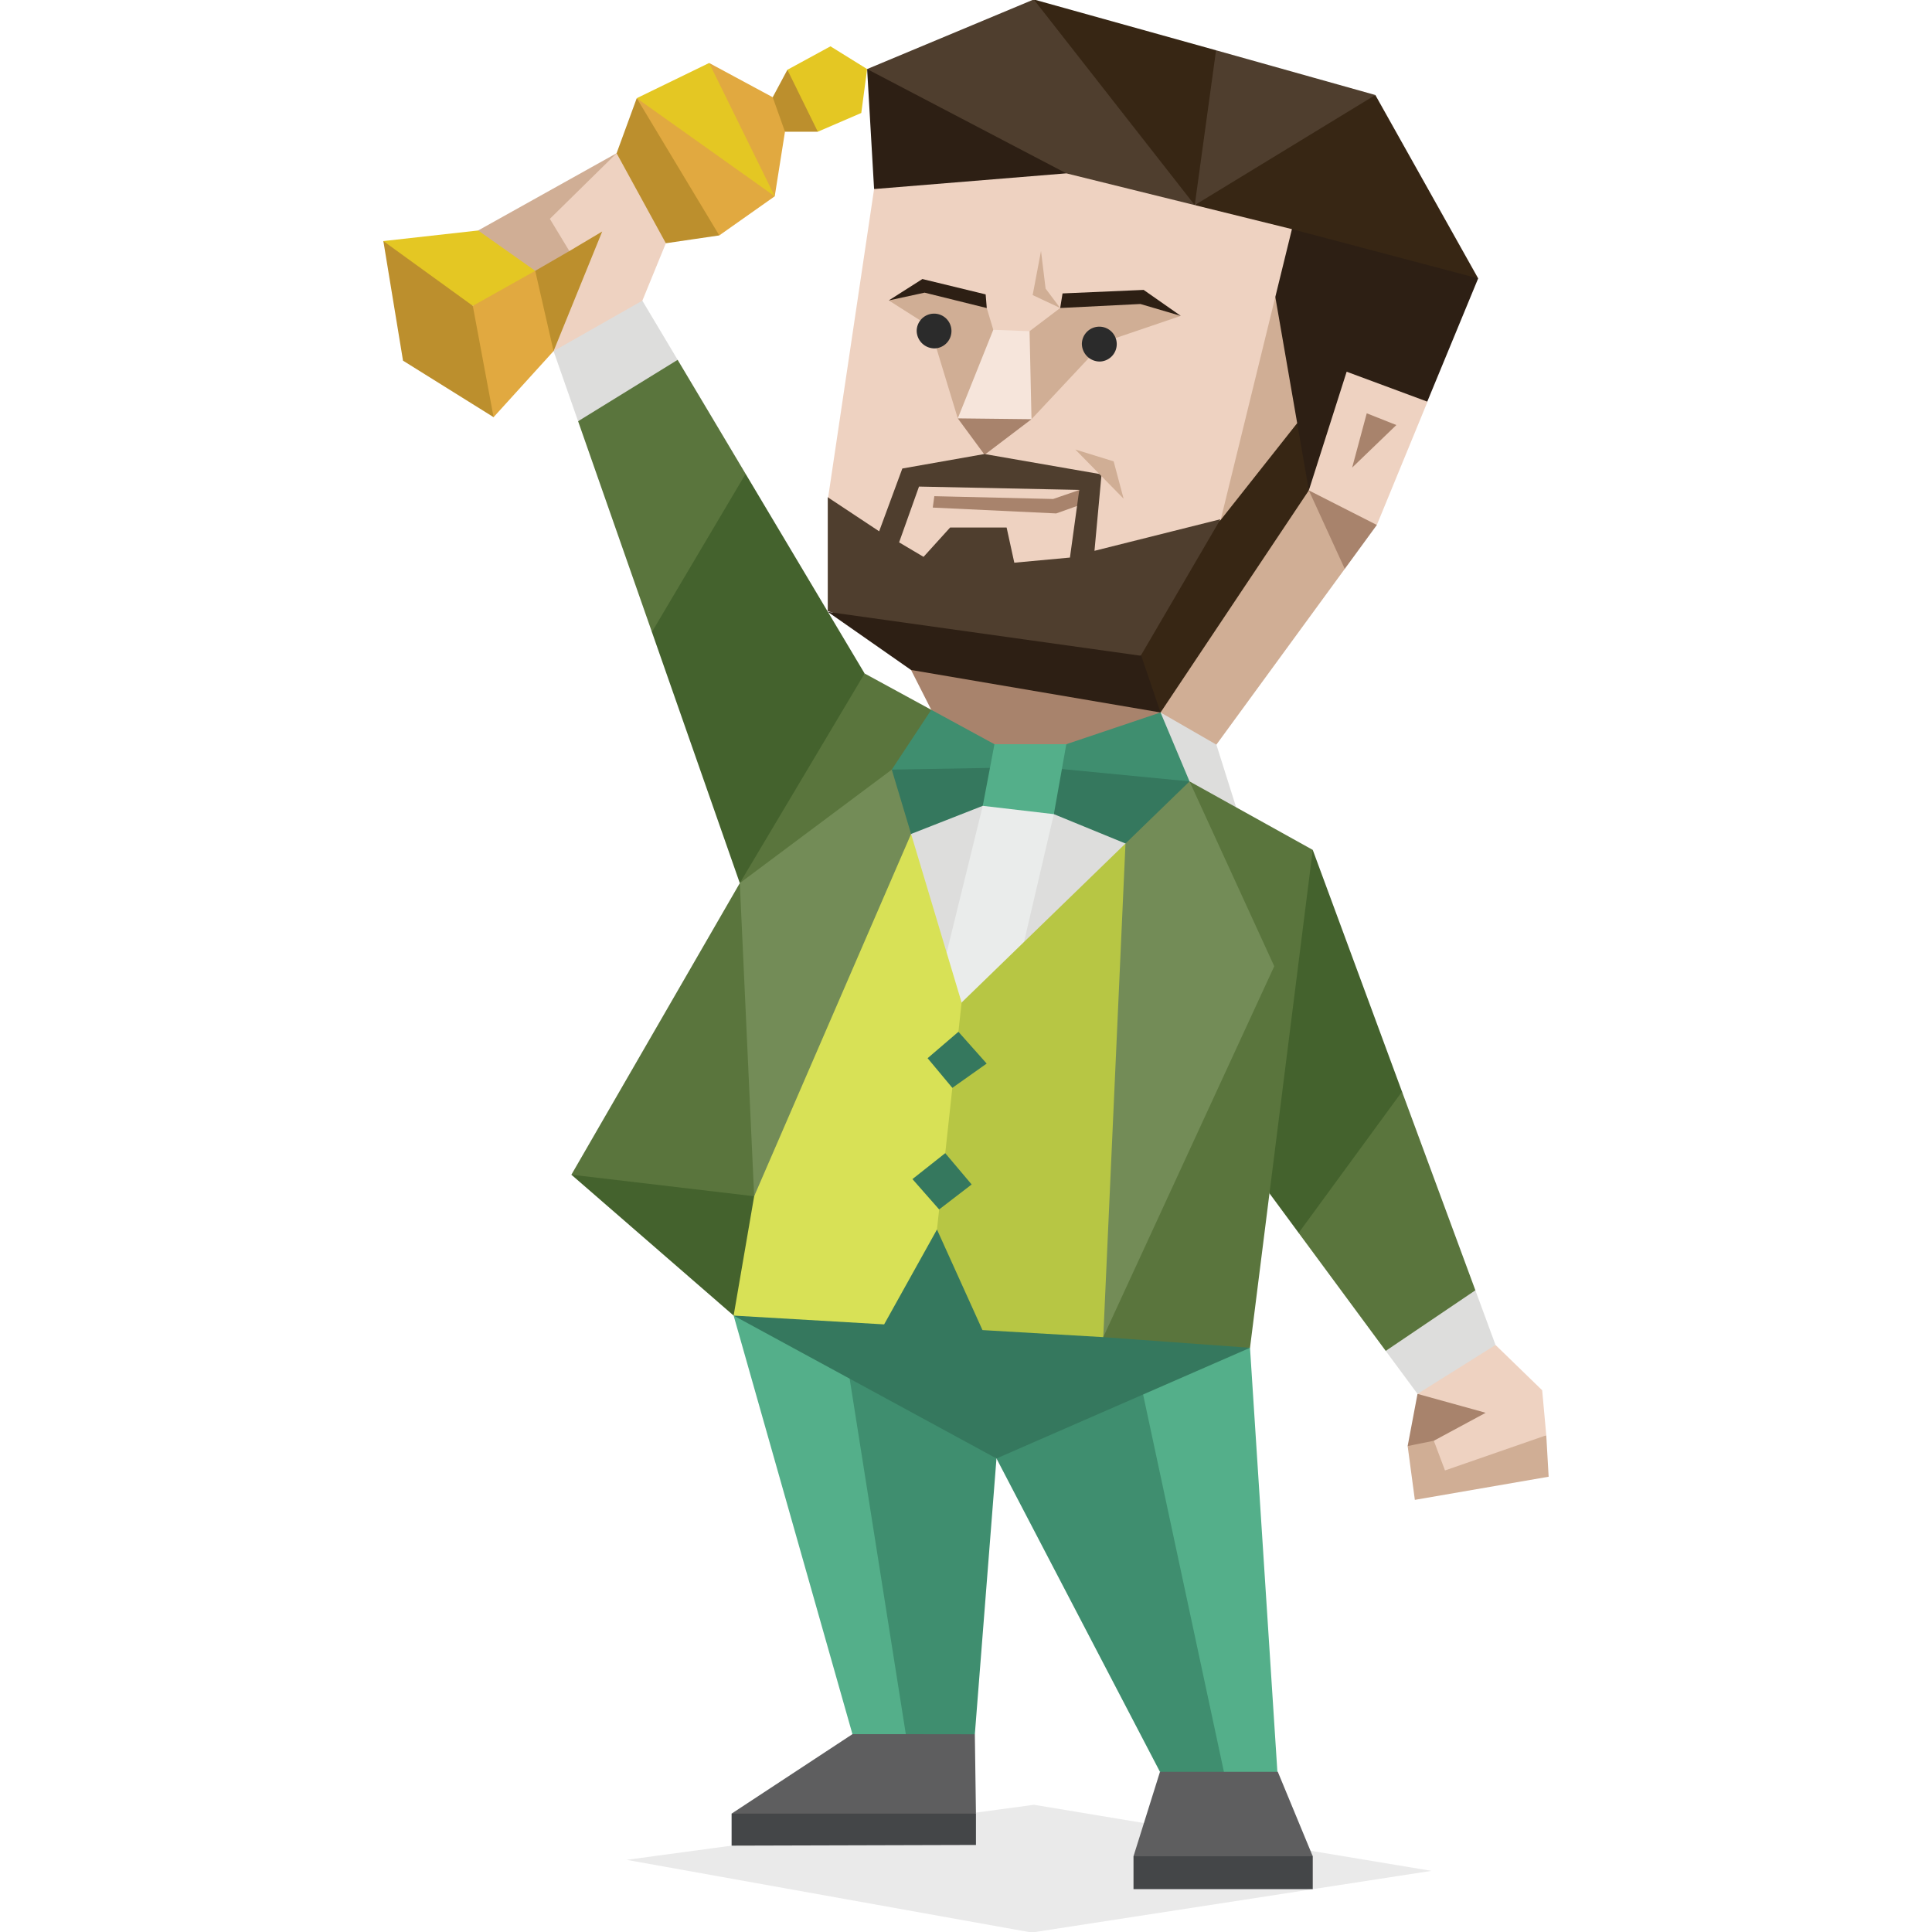 <svg id="Layer_1" data-name="Layer 1" xmlns="http://www.w3.org/2000/svg" viewBox="0 0 400 400"><defs><style>.cls-1,.cls-24{fill:#2b2b2b;}.cls-1,.cls-10,.cls-11,.cls-12,.cls-13,.cls-14,.cls-15,.cls-16,.cls-17,.cls-18,.cls-19,.cls-2,.cls-20,.cls-21,.cls-22,.cls-23,.cls-24,.cls-3,.cls-4,.cls-5,.cls-6,.cls-7,.cls-8,.cls-9{fill-rule:evenodd;}.cls-1{opacity:0.1;}.cls-2{fill:#444648;}.cls-3{fill:#5e5e5f;}.cls-4{fill:#54af8a;}.cls-5{fill:#3f8e6f;}.cls-6{fill:#35785e;}.cls-7{fill:#44622d;}.cls-8{fill:#5a753d;}.cls-9{fill:#a8836c;}.cls-10{fill:#d0ae95;}.cls-11{fill:#dddddc;}.cls-12{fill:#372614;}.cls-13{fill:#eaeceb;}.cls-14{fill:#d8e156;}.cls-15{fill:#b7c644;}.cls-16{fill:#738c57;}.cls-17{fill:#bc8f2d;}.cls-18{fill:#e1a940;}.cls-19{fill:#e4c723;}.cls-20{fill:#eed2c1;}.cls-21{fill:#2d1f14;}.cls-22{fill:#4f3e2e;}.cls-23{fill:#f6e5db;}</style></defs><title>diplomats_ENFJ_famous_real_ben_affleck</title><polygon class="cls-1" points="129.72 385.06 214.08 373.66 296.37 387.34 213.6 400.11 129.72 385.06"/><polygon class="cls-2" points="151.47 382.12 202.06 381.98 202.06 375.49 195.26 372.03 162.95 372.03 151.47 375.49 151.47 382.12"/><polygon class="cls-2" points="234.68 391.13 271.79 391.13 271.79 384.32 266.8 380.68 243.1 380.68 234.68 384.32 234.68 391.13"/><polygon class="cls-3" points="176.49 359.04 151.47 375.49 202.06 375.49 201.83 359.06 196.96 355.59 180.38 355.59 176.49 359.04"/><polygon class="cls-3" points="245.63 363.26 240.16 366.84 234.68 384.32 271.79 384.32 264.56 366.84 259.45 363.69 245.63 363.26"/><polygon class="cls-4" points="151.89 272.38 176.49 359.04 187.54 359.04 190.65 355.62 180.59 284.08 164.22 274.41 151.89 272.38"/><polygon class="cls-5" points="180.59 284.08 175.91 285.43 187.54 359.04 201.83 359.06 206.31 301.96 198.74 294.16 180.59 284.08"/><polygon class="cls-5" points="210.39 295.23 206.31 301.96 240.16 366.84 253.4 366.84 256.21 361.67 239.35 283.17 210.39 295.23"/><polygon class="cls-4" points="253.4 366.84 235.96 285.41 251.47 277.24 258.8 279.05 264.47 366.84 253.4 366.84"/><polygon class="cls-6" points="187.61 254.56 200.36 254.56 207.59 271.57 229.37 271.8 258.8 279.05 206.31 301.96 151.89 272.38 157.42 267.93 179.53 268.74 187.61 254.56"/><polygon class="cls-7" points="153.17 182.84 160.33 177.5 176.55 151.24 179.01 139.44 154.37 98.1 148.44 100.12 135.74 119.23 134.97 130.85 153.17 182.84"/><polygon class="cls-8" points="179.01 139.44 196.96 149.22 196.11 154.08 160.82 183.25 153.17 182.84 179.01 139.44"/><polygon class="cls-8" points="119.69 87.21 121.7 81.15 134.03 74.67 140.3 74.5 154.37 98.1 134.97 130.85 119.69 87.21"/><polygon class="cls-9" points="188.62 138.71 196.17 136.43 249.05 144.19 245.49 150.62 218.04 157.69 208.03 157.69 192.81 146.96 188.62 138.71"/><polygon class="cls-10" points="263.53 59.73 257.16 61.46 242.61 108.55 252.72 118.2 244.08 134.46 235.34 132.97 240.28 147.51 238.99 152.29 241.06 159 246.28 161.78 278.42 117.78 279.63 105.93 270.03 88.27 274.69 70 263.53 59.73"/><polygon class="cls-11" points="251.84 154.17 240.28 147.51 239.34 157.26 249.31 168.39 255.93 167.14 251.84 154.17"/><polygon class="cls-12" points="252.72 107.66 240.33 112.61 229.99 132.45 240.28 147.51 270.98 101.53 272.01 91.03 268.56 87.62 252.72 107.66"/><polygon class="cls-7" points="271.79 175.96 265.84 183.65 259.34 236.39 262.83 247.07 268.87 255.26 274.79 254.74 290.16 234.5 290.27 226.01 271.79 175.96"/><polygon class="cls-11" points="188.63 172.66 185.66 179.51 194.84 214.04 203.34 215.26 232.66 182.72 233.02 174.64 230.97 169.07 219.5 162.99 204.62 162.18 191.86 167.45 188.63 172.66"/><polygon class="cls-13" points="207.61 162.34 203.47 166.84 193.29 208.23 194.84 214.04 203.34 215.26 208.67 209.34 218.19 168.56 215.04 162.75 207.61 162.34"/><polygon class="cls-7" points="126.41 240.31 118.3 243.21 151.89 272.38 157.42 267.93 161.67 242.81 126.41 240.31"/><polygon class="cls-8" points="228.42 276.84 258.8 279.05 271.79 175.96 246.28 161.78 244.16 170.69 253.94 197.02 234.61 247.11 228.42 276.84"/><polygon class="cls-14" points="188.63 172.66 199.09 207.56 203.34 215.26 200.79 247.67 193.99 254.56 183.05 274.2 151.89 272.38 156.14 247.67 159.54 226.6 181.27 176.53 188.63 172.66"/><polygon class="cls-15" points="233.02 174.64 199.09 207.56 193.99 254.56 203.41 275.38 228.42 276.84 234.61 247.11 236.5 177.98 233.02 174.64"/><polygon class="cls-8" points="153.17 182.84 156.57 187.3 159.54 226.6 156.14 247.67 118.3 243.21 153.17 182.84"/><polygon class="cls-16" points="153.17 182.84 184.63 159.34 189.49 159.55 191.86 167.45 188.63 172.66 156.14 247.67 153.17 182.84"/><polygon class="cls-16" points="246.28 161.78 263.82 200.05 228.42 276.84 233.02 174.64 236.76 166.31 246.28 161.78"/><polygon class="cls-5" points="240.28 147.51 220.77 154.08 216.94 158.94 230.97 165.42 246.28 161.78 240.28 147.51"/><polygon class="cls-6" points="233.02 174.64 218.19 168.56 216.94 158.94 246.28 161.78 233.02 174.64"/><polygon class="cls-5" points="192.81 146.96 205.89 154.08 207.59 158.94 194.41 162.59 184.63 159.34 192.81 146.96"/><polygon class="cls-6" points="188.63 172.66 184.63 159.34 207.59 158.94 203.47 166.84 188.63 172.66"/><polygon class="cls-4" points="205.89 154.08 203.47 166.84 218.19 168.56 220.77 154.08 205.89 154.08"/><polygon class="cls-8" points="290.27 226.01 268.87 255.26 286.9 279.69 292.2 280.08 304.53 273.19 305.46 267.14 290.27 226.01"/><polygon class="cls-17" points="105.91 58.9 114.61 72.69 119.58 73.05 129.36 44.69 126.38 42.26 106.13 52.76 105.91 58.9"/><polygon class="cls-10" points="98.99 47.72 100.45 52.79 105.91 58.9 117.88 51.98 127.66 31.72 98.99 47.72"/><path class="cls-17" d="M131.83,20.33l-4.17,11.39-1.81,3.74,7.33,14.09,4.68.81,11.06-1.62V41.45L139.56,24S131.7,20.56,131.83,20.33Z"/><polygon class="cls-18" points="131.83 20.33 148.92 48.74 160.4 40.64 148.49 24.83 131.83 20.33"/><polygon class="cls-19" points="146.82 13.04 131.83 20.33 160.4 40.64 156.57 24.43 146.82 13.04"/><polygon class="cls-18" points="159.98 20.13 146.82 13.04 160.4 40.64 162.52 27.27 163.37 23.62 159.98 20.13"/><polygon class="cls-17" points="163.02 14.45 159.98 20.13 162.52 27.27 169.32 27.27 170.18 19.97 163.02 14.45"/><polygon class="cls-19" points="171.94 9.59 163.02 14.45 169.32 27.27 178.32 23.39 179.53 14.3 171.94 9.59"/><polygon class="cls-20" points="137.86 50.36 127.66 31.72 113.84 45.31 117.88 51.98 124.68 47.93 114.61 72.69 119.58 73.05 131.06 66.97 137.86 50.36"/><polygon class="cls-11" points="114.61 72.69 132.99 62.25 140.3 74.5 119.69 87.21 114.61 72.69"/><polygon class="cls-19" points="79.37 49.91 98.99 47.72 110.81 56.07 108.05 62.52 97.89 63.32 89.82 62.11 83.21 57.8 79.37 49.91"/><polygon class="cls-18" points="94.92 71.43 97.89 63.32 110.81 56.07 114.61 72.69 102.19 86.37 97.89 81.96 94.92 71.43"/><polygon class="cls-17" points="83.44 74.67 79.37 49.91 97.89 63.32 102.19 86.37 83.44 74.67"/><polygon class="cls-21" points="180.97 39.14 188.94 42.58 219.56 39.19 231.89 35.55 198.3 16.1 179.53 14.3 180.97 39.14"/><polygon class="cls-22" points="179.53 14.3 220.77 35.89 224.96 38.53 242.43 44.44 247.36 42.47 247.62 29.87 229.34 10.43 214.03 -0.11 179.53 14.3"/><polygon class="cls-12" points="306.04 57.64 284.75 19.67 265.05 26.23 247.36 42.47 258.98 48.89 288.89 60.73 306.04 57.64"/><polygon class="cls-21" points="263.23 48.17 267.48 47.44 306.04 57.64 295.47 83.23 282.1 84.56 270.98 101.53 264.04 61.48 260.66 56.59 263.23 48.17"/><polygon class="cls-9" points="278.42 117.78 270.98 101.53 279.66 100.86 285.06 108.69 278.42 117.78"/><polygon class="cls-20" points="180.97 39.14 171.45 103.04 177.78 121.5 224.86 125.18 252.72 107.66 267.48 47.44 220.77 35.89 180.97 39.14"/><polygon class="cls-20" points="278.81 76.96 270.98 101.53 285.06 108.69 295.55 83.17 278.81 76.96"/><polygon class="cls-9" points="282.97 85.57 289.1 88 279.95 96.81 282.97 85.57"/><polygon class="cls-9" points="198.3 86.62 203.85 94.16 213.56 86.79 205.74 83.81 198.3 86.62"/><polygon class="cls-10" points="206.21 73.9 198.3 86.62 192.51 67.6 184.01 62.2 192.04 59.07 204.3 63.78 205.65 68.28 206.21 73.9"/><polygon class="cls-10" points="210.94 74.35 213.16 68.57 219.5 63.77 234.89 61.37 244.47 65.4 228.51 70.83 213.56 86.79 210.94 74.35"/><polygon class="cls-23" points="205.65 68.28 198.3 86.62 213.56 86.79 213.16 68.57 205.65 68.28"/><polygon class="cls-21" points="204.07 60.95 204.3 63.78 191.43 60.59 184.01 62.2 190.97 57.77 204.07 60.95"/><polygon class="cls-21" points="219.99 60.75 219.5 63.77 236.11 62.94 244.47 65.4 236.78 60.02 219.99 60.75"/><polygon class="cls-10" points="215.53 51.97 216.48 59.75 219.5 63.77 213.8 61.09 215.53 51.97"/><path class="cls-24" d="M193.57,72.13a3.6,3.6,0,1,0-3.78-3.6A3.69,3.69,0,0,0,193.57,72.13Z"/><path class="cls-24" d="M227.77,74.85a3.61,3.61,0,1,0-3.78-3.6A3.7,3.7,0,0,0,227.77,74.85Z"/><polygon class="cls-6" points="192.05 219.09 198.43 213.62 204.28 220.2 197.17 225.23 192.05 219.09"/><polygon class="cls-6" points="188.91 244.12 195.7 238.75 201.17 245.23 194.44 250.4 188.91 244.12"/><polygon class="cls-9" points="193.44 102.73 218.04 103.31 223.4 101.47 224.5 104.22 218.68 106.3 193.12 105.09 193.44 102.73"/><path class="cls-22" d="M171.45,103l10.57,7,4.8-13,17-3,24.24,4.21-1.46,15.83,26.09-6.54-16.43,28.12-5.68,3.48-41.69-7.14-17.51-5.43,0-23.65Zm52-1.57-33.18-.69-4.12,11.55,5.06,3,5.5-6.07,11.7,0L210,116.5l11.52-1.06Z"/><polygon class="cls-21" points="188.62 138.71 171.41 126.69 236.29 135.78 240.28 147.51 188.62 138.71"/><polygon class="cls-10" points="222.64 93.07 232.63 103.25 230.57 95.52 222.64 93.07"/><polygon class="cls-9" points="302.5 289.26 293.48 288.59 291.44 299.39 299.95 302.63 312.7 295.74 302.5 289.26"/><polygon class="cls-10" points="291.44 299.39 296.86 298.29 320.14 297.16 320.63 305.74 292.93 310.53 291.44 299.39"/><polygon class="cls-20" points="298.25 281.97 293.48 288.59 307.6 292.5 296.86 298.29 299.17 304.44 320.14 297.16 319.29 287.84 309.63 278.46 298.25 281.97"/><polygon class="cls-11" points="286.9 279.69 293.48 288.59 309.63 278.46 305.46 267.14 286.9 279.69"/><polygon class="cls-22" points="284.75 19.67 251.77 10.41 245.5 16.1 244.24 26.28 247.36 42.47 284.75 19.67"/><polygon class="cls-12" points="251.77 10.41 247.36 42.47 214.03 -0.11 251.77 10.41"/></svg>